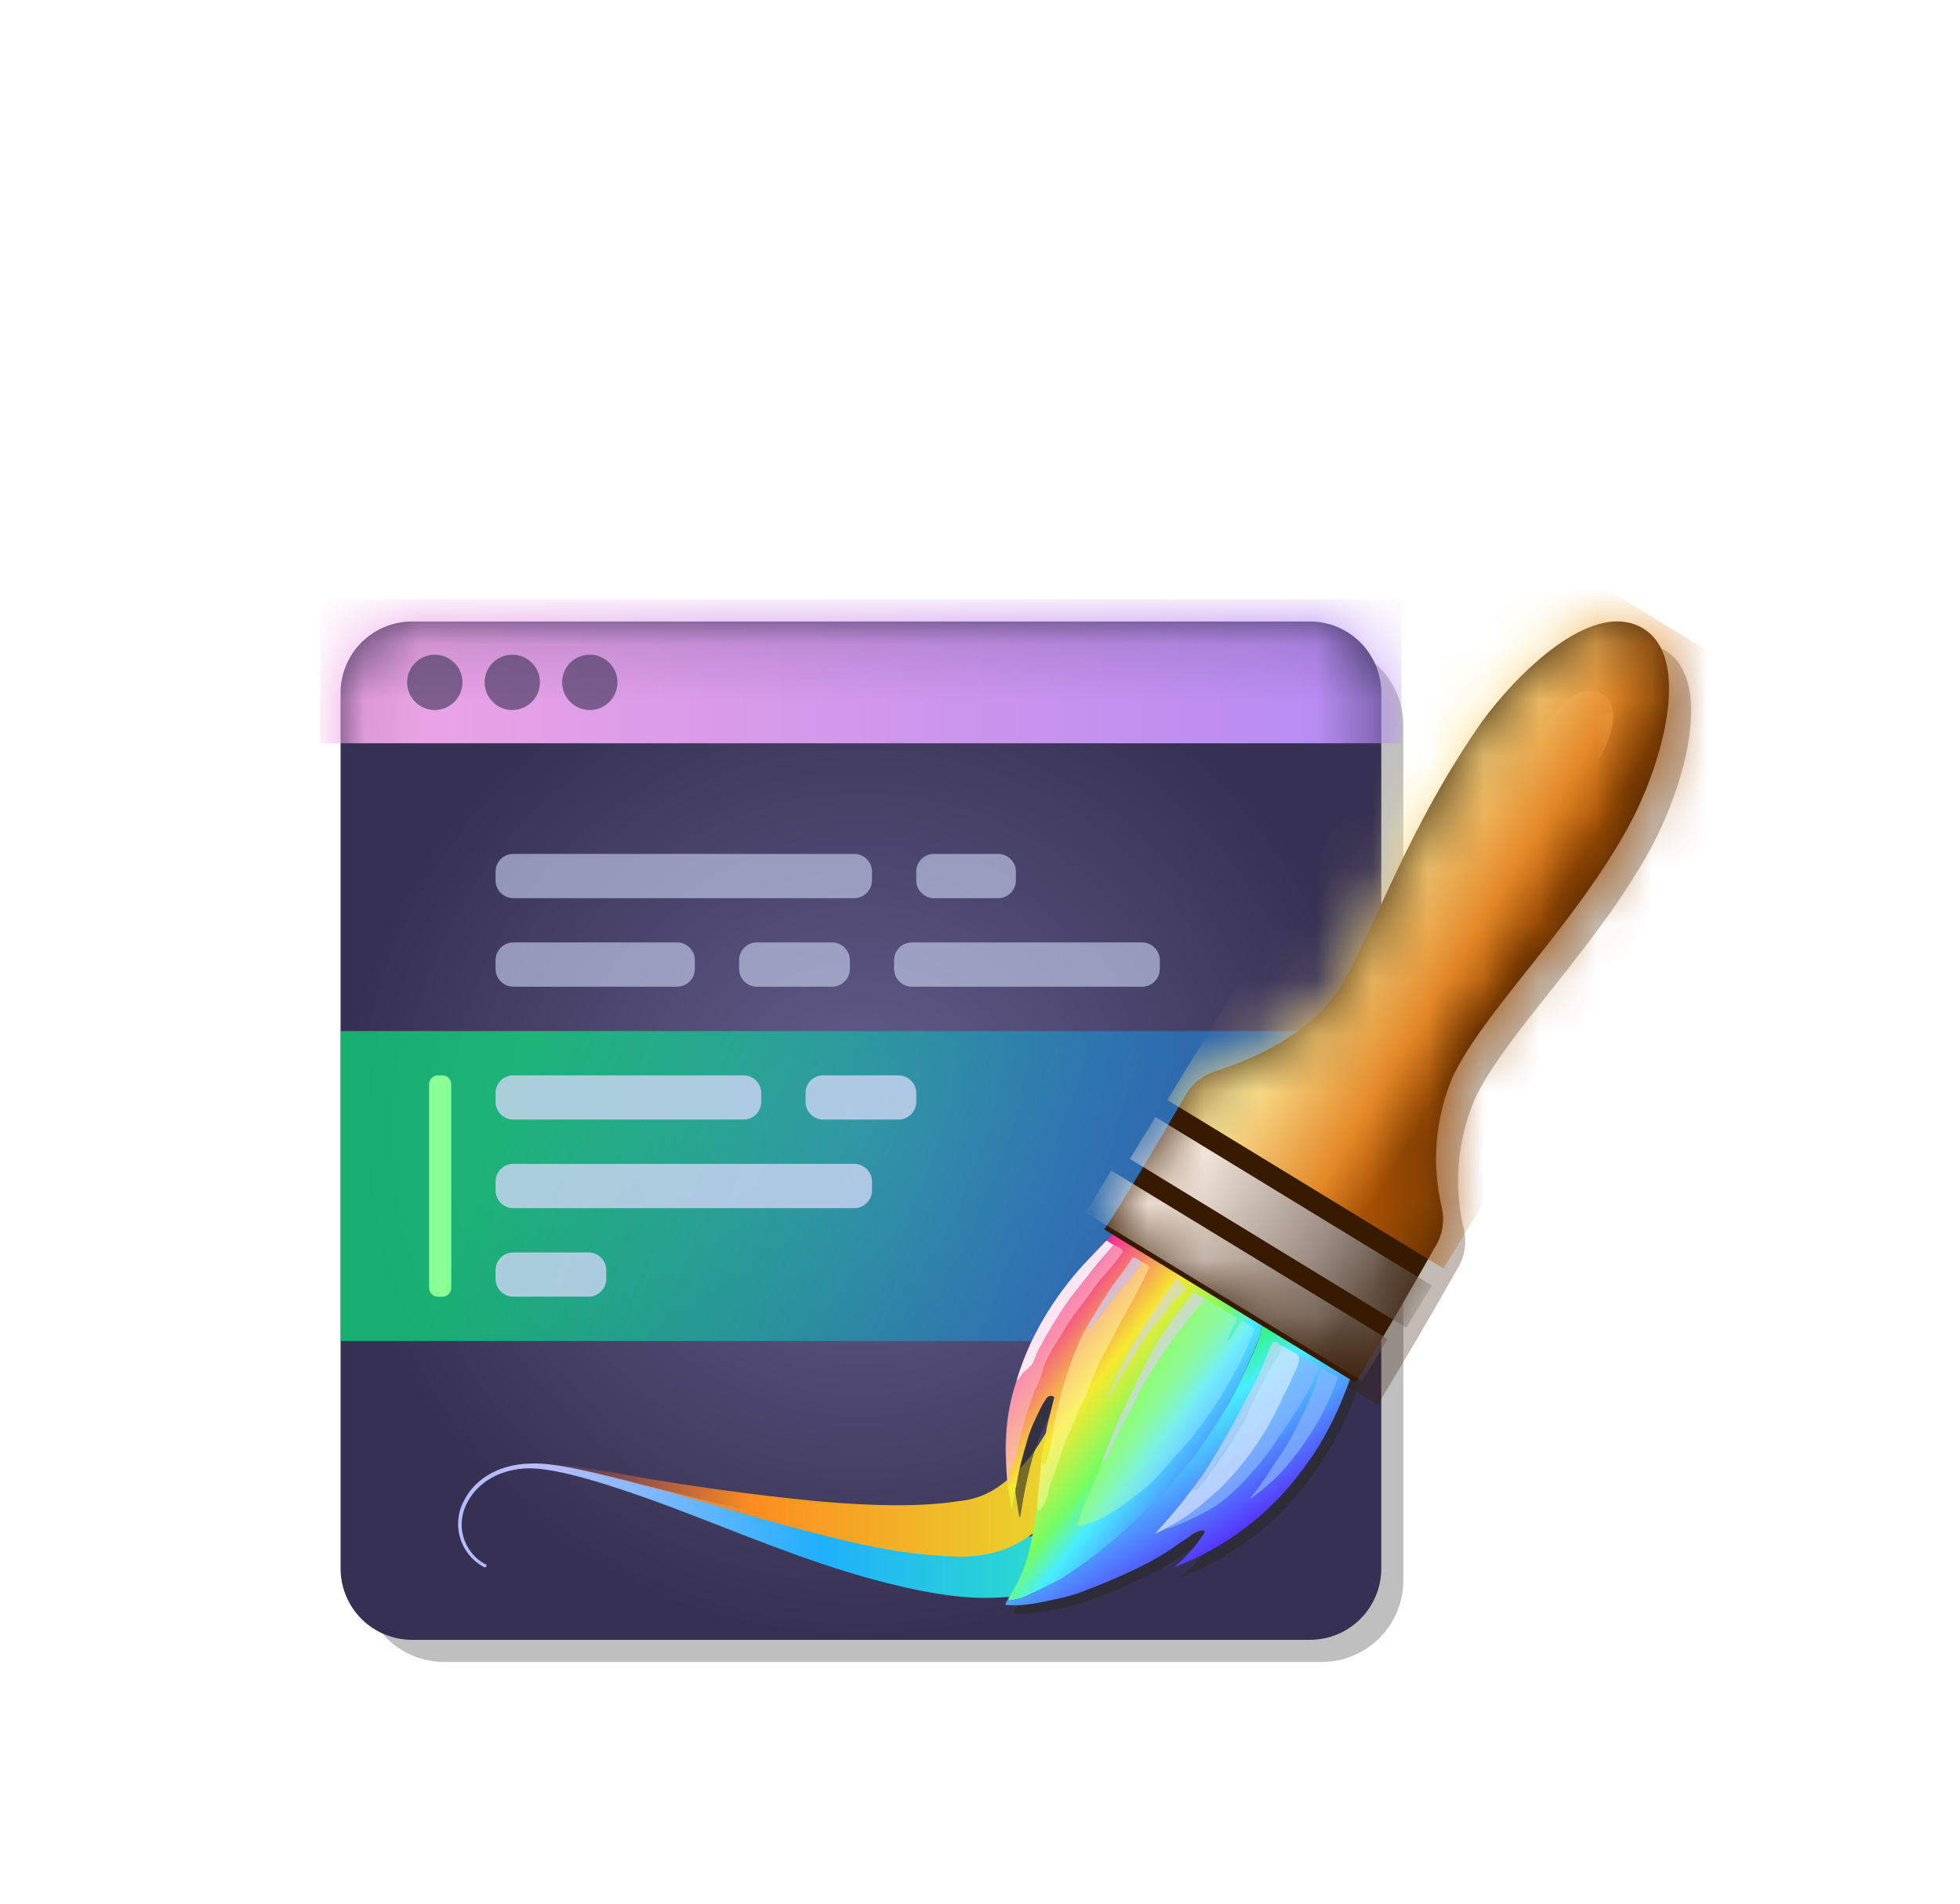 <svg width="35" height="34" viewBox="0 0 35 34" fill="none" xmlns="http://www.w3.org/2000/svg">
<g filter="url(#filter0_d_2_431)">
<path fill-rule="evenodd" clip-rule="evenodd" d="M25.06 8.948C25.058 8.563 24.905 8.194 24.633 7.922C24.36 7.65 23.991 7.496 23.607 7.495H7.929C7.544 7.496 7.175 7.65 6.903 7.922C6.631 8.194 6.478 8.563 6.476 8.948V24.23C6.478 24.615 6.631 24.984 6.903 25.256C7.175 25.528 7.544 25.682 7.929 25.683H23.607C23.991 25.682 24.36 25.528 24.633 25.256C24.905 24.984 25.058 24.615 25.06 24.23V8.948Z" fill="#292929" fill-opacity="0.3"/>
<path fill-rule="evenodd" clip-rule="evenodd" d="M24.666 8.375C24.666 8.037 24.531 7.713 24.292 7.474C24.053 7.235 23.729 7.1 23.39 7.1H7.357C7.019 7.1 6.695 7.235 6.455 7.474C6.216 7.713 6.082 8.037 6.082 8.375V24.013C6.082 24.352 6.216 24.676 6.455 24.915C6.695 25.154 7.019 25.288 7.357 25.288H23.39C23.729 25.288 24.053 25.154 24.292 24.915C24.531 24.676 24.666 24.352 24.666 24.013V8.375Z" fill="url(#paint0_radial_2_431)"/>
<mask id="mask0_2_431" style="mask-type:luminance" maskUnits="userSpaceOnUse" x="6" y="7" width="19" height="19">
<path d="M24.666 8.375C24.666 8.037 24.531 7.713 24.292 7.474C24.053 7.235 23.729 7.1 23.39 7.1H7.357C7.019 7.1 6.695 7.235 6.455 7.474C6.216 7.713 6.082 8.037 6.082 8.375V24.013C6.082 24.352 6.216 24.676 6.455 24.915C6.695 25.154 7.019 25.288 7.357 25.288H23.39C23.729 25.288 24.053 25.154 24.292 24.915C24.531 24.676 24.666 24.352 24.666 24.013V8.375Z" fill="#CDD6F4"/>
</mask>
<g mask="url(#mask0_2_431)">
<path fill-rule="evenodd" clip-rule="evenodd" d="M5.717 6.705H25.027V9.275H5.717V6.705Z" fill="url(#paint1_linear_2_431)"/>
<path d="M7.764 8.681C8.037 8.681 8.258 8.46 8.258 8.187C8.258 7.914 8.037 7.693 7.764 7.693C7.491 7.693 7.27 7.914 7.27 8.187C7.27 8.46 7.491 8.681 7.764 8.681Z" fill="#363152" fill-opacity="0.6"/>
<path d="M9.148 8.681C9.421 8.681 9.642 8.46 9.642 8.187C9.642 7.914 9.421 7.693 9.148 7.693C8.875 7.693 8.654 7.914 8.654 8.187C8.654 8.46 8.875 8.681 9.148 8.681Z" fill="#363152" fill-opacity="0.6"/>
<path d="M10.532 8.681C10.805 8.681 11.026 8.46 11.026 8.187C11.026 7.914 10.805 7.693 10.532 7.693C10.259 7.693 10.038 7.914 10.038 8.187C10.038 8.46 10.259 8.681 10.532 8.681Z" fill="#363152" fill-opacity="0.6"/>
</g>
<path fill-rule="evenodd" clip-rule="evenodd" d="M6.082 14.415H24.665V19.951H6.082V14.415Z" fill="url(#paint2_linear_2_431)"/>
<path fill-rule="evenodd" clip-rule="evenodd" d="M15.571 17.103C15.571 16.93 15.428 16.787 15.255 16.787H9.166C9.082 16.787 9.001 16.82 8.942 16.88C8.883 16.939 8.849 17.02 8.849 17.103V17.262C8.849 17.435 8.993 17.578 9.166 17.578H15.255C15.428 17.578 15.571 17.435 15.571 17.262V17.103ZM13.594 15.522C13.594 15.349 13.451 15.206 13.278 15.206H9.166C9.082 15.206 9.001 15.239 8.942 15.298C8.883 15.357 8.849 15.438 8.849 15.522V15.68C8.849 15.853 8.993 15.996 9.166 15.996H13.278C13.451 15.996 13.594 15.853 13.594 15.68V15.522ZM10.826 18.685C10.826 18.512 10.683 18.369 10.51 18.369H9.166C9.082 18.369 9.001 18.402 8.942 18.461C8.883 18.521 8.849 18.601 8.849 18.685V18.843C8.849 19.016 8.993 19.159 9.166 19.159H10.51C10.683 19.159 10.826 19.016 10.826 18.843V18.685ZM16.362 15.522C16.362 15.349 16.218 15.206 16.045 15.206H14.701C14.617 15.206 14.537 15.239 14.477 15.298C14.418 15.357 14.385 15.438 14.385 15.522V15.68C14.385 15.853 14.528 15.996 14.701 15.996H16.045C16.218 15.996 16.362 15.853 16.362 15.68V15.522Z" fill="#CDD6F4" fill-opacity="0.8"/>
<path fill-rule="evenodd" clip-rule="evenodd" d="M15.571 11.567C15.571 11.394 15.428 11.251 15.255 11.251H9.166C9.082 11.251 9.001 11.284 8.942 11.344C8.883 11.403 8.849 11.483 8.849 11.567V11.725C8.849 11.898 8.993 12.042 9.166 12.042H15.255C15.428 12.042 15.571 11.898 15.571 11.725V11.567ZM12.408 13.149C12.408 12.976 12.264 12.832 12.091 12.832H9.166C9.082 12.832 9.001 12.866 8.942 12.925C8.883 12.985 8.849 13.065 8.849 13.149V13.307C8.849 13.48 8.993 13.623 9.166 13.623H12.091C12.264 13.623 12.408 13.48 12.408 13.307V13.149ZM15.176 13.149C15.176 12.976 15.032 12.832 14.859 12.832H13.515C13.431 12.832 13.351 12.866 13.291 12.925C13.232 12.985 13.199 13.065 13.199 13.149V13.307C13.199 13.48 13.342 13.623 13.515 13.623H14.859C15.032 13.623 15.176 13.48 15.176 13.307V13.149ZM18.141 11.567C18.141 11.394 17.998 11.251 17.825 11.251H16.678C16.594 11.251 16.514 11.284 16.454 11.344C16.395 11.403 16.362 11.483 16.362 11.567V11.725C16.362 11.898 16.505 12.042 16.678 12.042H17.825C17.998 12.042 18.141 11.898 18.141 11.725V11.567ZM20.711 13.149C20.711 12.976 20.568 12.832 20.395 12.832H16.282C16.199 12.832 16.118 12.866 16.059 12.925C16 12.985 15.966 13.065 15.966 13.149V13.307C15.966 13.48 16.11 13.623 16.282 13.623H20.395C20.568 13.623 20.711 13.48 20.711 13.307V13.149Z" fill="#CDD6F4" fill-opacity="0.6"/>
<path fill-rule="evenodd" clip-rule="evenodd" d="M7.9 19.16C7.989 19.16 8.058 19.09 8.058 19.002V15.364C8.058 15.275 7.989 15.206 7.9 15.206H7.821C7.779 15.206 7.739 15.222 7.709 15.252C7.68 15.282 7.663 15.322 7.663 15.364V19.002C7.663 19.09 7.732 19.16 7.821 19.16H7.9Z" fill="#89FF94"/>
<path fill-rule="evenodd" clip-rule="evenodd" d="M8.667 23.939C8.571 23.887 8.487 23.817 8.42 23.731C8.352 23.646 8.302 23.549 8.273 23.444C8.244 23.339 8.237 23.23 8.251 23.122C8.265 23.015 8.3 22.911 8.355 22.817C8.528 22.491 8.909 22.234 9.448 22.224C9.957 22.224 10.861 22.501 11.929 22.896C13.065 23.321 14.375 23.885 15.635 24.221C16.229 24.379 16.812 24.503 17.355 24.532C17.795 24.557 18.206 24.512 18.581 24.433C19.162 24.262 19.683 23.934 20.089 23.484C20.538 22.99 20.874 22.333 21.324 21.581C21.577 21.166 21.844 20.759 22.125 20.361C22.13 20.354 22.133 20.346 22.132 20.337C22.131 20.329 22.127 20.321 22.12 20.316C22.113 20.311 22.105 20.309 22.097 20.309C22.088 20.31 22.081 20.315 22.075 20.321C21.789 20.667 21.542 21.003 21.285 21.305C20.84 21.838 20.415 22.278 20 22.654C19.558 23.091 18.985 23.369 18.369 23.445C17.929 23.518 17.483 23.536 17.039 23.499C16.32 23.472 15.604 23.398 14.894 23.277C13.985 23.117 13.081 22.924 12.186 22.698C10.985 22.397 9.986 22.105 9.448 22.14C8.874 22.16 8.479 22.436 8.296 22.782C8.238 22.884 8.201 22.996 8.187 23.112C8.173 23.228 8.182 23.346 8.214 23.459C8.246 23.571 8.301 23.676 8.374 23.767C8.448 23.858 8.539 23.933 8.642 23.988C8.646 23.99 8.649 23.992 8.654 23.992C8.658 23.992 8.662 23.992 8.666 23.991C8.669 23.99 8.673 23.988 8.676 23.985C8.679 23.983 8.682 23.98 8.684 23.976C8.686 23.972 8.687 23.968 8.688 23.965C8.688 23.96 8.688 23.956 8.687 23.953C8.685 23.949 8.683 23.945 8.681 23.942C8.678 23.939 8.675 23.936 8.672 23.934L8.667 23.939Z" fill="url(#paint3_linear_2_431)"/>
<path fill-rule="evenodd" clip-rule="evenodd" d="M8.642 24.002C8.271 23.889 8.049 23.36 8.222 22.88C8.341 22.554 8.657 22.253 9.25 22.139C9.497 22.09 10.075 22.188 10.822 22.366C11.286 22.475 11.82 22.613 12.373 22.776C13.406 23.068 14.514 23.404 15.507 23.607C16.059 23.727 16.622 23.793 17.187 23.805C17.603 23.79 17.948 23.701 18.235 23.528C18.547 23.345 18.799 23.083 18.986 22.757C19.387 22.045 19.456 21.042 19.738 19.91C19.842 19.518 19.971 19.134 20.123 18.758H20.113C19.881 19.188 19.708 19.618 19.52 20.019C19.233 20.64 18.905 21.241 18.537 21.818C18.366 22.086 18.146 22.321 17.889 22.51C17.665 22.683 17.396 22.788 17.113 22.811C16.323 22.94 15.186 22.885 14.014 22.752C13.217 22.663 12.423 22.552 11.632 22.421C10.486 22.223 9.566 22.04 9.24 22.109C8.647 22.233 8.326 22.539 8.202 22.875C8.024 23.36 8.256 23.898 8.637 24.017L8.641 24.021L8.647 24.021L8.652 24.019L8.655 24.015L8.655 24.009L8.652 24.005L8.647 24.002L8.642 24.002Z" fill="url(#paint4_linear_2_431)"/>
<path fill-rule="evenodd" clip-rule="evenodd" d="M20.113 18.354C20.113 18.354 20.39 17.978 21.571 15.947C21.685 15.749 21.872 15.601 22.09 15.531C22.703 15.334 23.854 14.874 24.383 13.935C24.976 12.887 25.54 11.207 26.776 9.403C27.205 8.76 28.644 7.115 29.652 7.574C30.655 8.039 30.097 10.06 29.424 11.251C28.436 13.006 26.864 14.494 26.331 15.64C26.021 16.376 25.955 17.192 26.143 17.968C26.192 18.2 26.158 18.442 26.034 18.645C25.569 19.468 25.091 20.284 24.601 21.092L20.113 18.354ZM28.164 9.121C28.337 8.904 28.693 8.602 29.014 8.8C29.311 8.988 29.192 9.408 29.088 9.68C28.96 10.016 28.56 10.545 28.1 10.297C27.66 10.06 27.927 9.418 28.164 9.121Z" fill="#371B01" fill-opacity="0.3"/>
<path d="M19.9 18.305L20.034 18.389C20.078 18.399 20.122 18.424 20.172 18.458C20.197 18.478 20.201 18.508 20.182 18.532C20.083 18.661 19.984 18.794 19.88 18.913C19.732 19.071 19.608 19.259 19.475 19.432C19.347 19.595 19.228 19.763 19.129 19.931C19.006 20.154 18.838 20.361 18.773 20.608C18.753 20.672 18.729 20.732 18.714 20.796C18.699 20.846 18.674 20.89 18.65 20.934C18.61 21.014 18.585 21.093 18.551 21.172L18.506 21.305C18.431 21.546 18.369 21.79 18.319 22.037C18.302 22.146 18.27 22.252 18.225 22.353C18.21 22.392 18.195 22.432 18.19 22.467L18.18 22.58C18.18 22.62 18.16 22.645 18.131 22.649L18.195 23.06C18.205 23.109 18.215 23.109 18.225 23.06C18.249 22.911 18.274 22.748 18.309 22.58C18.356 22.347 18.413 22.116 18.482 21.888C18.541 21.686 18.64 21.493 18.729 21.305C18.756 21.239 18.793 21.178 18.838 21.122C18.872 21.078 18.912 21.073 18.961 21.093C18.971 21.098 18.971 21.107 18.971 21.117L18.872 21.513C18.838 21.631 18.823 21.76 18.798 21.878C18.768 22.009 18.748 22.141 18.739 22.274C18.757 22.291 18.779 22.304 18.803 22.313V22.294L18.813 22.289C18.818 22.289 18.823 22.284 18.823 22.274C18.862 22.111 18.917 21.953 18.941 21.78C19.04 21.134 19.233 20.506 19.515 19.916C19.549 19.892 19.554 19.837 19.579 19.803C19.763 19.487 19.964 19.182 20.182 18.888C20.247 18.804 20.307 18.714 20.36 18.621C20.365 18.611 20.38 18.607 20.394 18.607C20.434 18.621 20.478 18.646 20.528 18.686L20.661 18.76C20.671 18.77 20.676 18.779 20.671 18.79L20.592 18.957L20.404 19.318C20.375 19.387 20.335 19.452 20.3 19.516L19.92 20.218L19.776 20.495C19.717 20.631 19.66 20.767 19.604 20.905C19.569 20.984 19.554 21.068 19.505 21.142C19.46 21.226 19.421 21.315 19.386 21.399L19.203 21.839C19.164 21.938 19.114 22.022 19.085 22.126C19.013 22.307 18.951 22.492 18.897 22.679C18.872 22.738 18.857 22.803 18.852 22.867C18.852 22.877 18.852 22.882 18.842 22.892L18.828 22.931L18.823 22.956L18.734 23.104C18.73 23.11 18.723 23.115 18.716 23.117C18.709 23.119 18.701 23.118 18.694 23.114C18.664 23.089 18.66 23.064 18.674 23.03L18.679 23.005L18.669 22.956C18.635 23.252 18.59 23.514 18.546 23.737C18.482 24.078 18.348 24.394 18.155 24.695V24.725C18.155 24.735 18.16 24.74 18.17 24.74C18.319 24.715 18.447 24.676 18.556 24.622C18.768 24.508 18.991 24.419 19.139 24.325C19.943 23.798 20.66 23.15 21.264 22.402C21.328 22.323 21.398 22.254 21.462 22.17C21.758 21.771 22.022 21.349 22.253 20.91C22.392 20.615 22.524 20.317 22.648 20.015C22.663 19.966 22.648 19.897 22.683 19.852C22.702 19.827 22.717 19.808 22.717 19.798C22.569 19.709 22.416 19.625 22.267 19.531C21.956 19.333 21.679 19.165 21.437 19.022C21.301 18.944 21.167 18.862 21.037 18.775L20.063 18.177C20.06 18.174 20.057 18.173 20.053 18.173C20.05 18.173 20.046 18.174 20.043 18.177L19.9 18.305ZM21.333 19.145L21.437 19.224L21.452 19.229C21.472 19.229 21.482 19.224 21.491 19.209C21.493 19.205 21.496 19.201 21.5 19.197C21.504 19.194 21.509 19.192 21.514 19.191C21.518 19.19 21.524 19.19 21.528 19.192C21.533 19.193 21.538 19.196 21.541 19.2L21.64 19.269C21.665 19.284 21.684 19.303 21.689 19.328L21.709 19.353C21.778 19.422 21.872 19.466 21.956 19.521C22.04 19.58 22.139 19.625 22.228 19.689C22.238 19.699 22.243 19.714 22.233 19.728C22.166 19.841 22.109 19.961 22.065 20.084C22.065 20.109 22.065 20.114 22.09 20.099C22.116 20.074 22.138 20.044 22.154 20.01C22.203 19.916 22.253 19.862 22.302 19.768C22.312 19.743 22.332 19.738 22.352 19.753L22.529 19.867C22.539 19.877 22.544 19.892 22.544 19.906C22.451 20.166 22.335 20.418 22.198 20.658L21.927 21.102C21.622 21.602 21.26 22.065 20.849 22.481C20.57 22.777 20.246 23.027 19.89 23.223C19.74 23.31 19.576 23.37 19.406 23.401C19.402 23.403 19.397 23.403 19.393 23.402C19.389 23.402 19.384 23.399 19.382 23.396C19.379 23.392 19.377 23.388 19.377 23.383C19.377 23.379 19.378 23.375 19.381 23.371C19.456 23.153 19.542 22.939 19.638 22.729C19.653 22.669 19.688 22.615 19.712 22.555V22.526L19.722 22.511L19.742 22.491L19.841 22.215L20.088 21.592L20.246 21.246C20.245 21.191 20.262 21.137 20.296 21.093L20.3 21.063C20.3 21.038 20.31 21.014 20.325 20.999C20.335 20.994 20.335 20.984 20.335 20.979C20.335 20.949 20.345 20.93 20.36 20.905C20.399 20.836 20.389 20.766 20.33 20.707C20.315 20.687 20.296 20.682 20.276 20.682C20.251 20.682 20.236 20.687 20.226 20.707C20.226 20.717 20.216 20.722 20.211 20.722C20.201 20.732 20.192 20.742 20.192 20.756L20.187 20.771L20.038 20.959L19.93 21.117L19.92 21.122H19.91V21.112C19.95 21.043 19.983 20.97 20.009 20.895C20.066 20.779 20.12 20.662 20.172 20.544L20.286 20.312L20.409 20.084C20.641 19.704 20.894 19.338 21.17 18.982C21.18 18.967 21.185 18.967 21.195 18.982C21.205 18.987 21.21 19.002 21.205 19.012C21.205 19.037 21.205 19.051 21.22 19.071C21.235 19.091 21.269 19.116 21.333 19.14V19.145ZM19.9 18.305L19.505 18.72C18.953 19.319 18.541 20.033 18.299 20.811C18.335 20.784 18.365 20.75 18.388 20.712C18.402 20.687 18.417 20.663 18.437 20.653C18.462 20.633 18.486 20.613 18.511 20.593C18.521 20.569 18.536 20.554 18.556 20.544L18.576 20.524C18.625 20.44 18.65 20.346 18.694 20.257C18.867 19.931 19.05 19.63 19.253 19.343C19.337 19.224 19.436 19.116 19.524 18.997C19.698 18.796 19.867 18.591 20.034 18.384L19.9 18.305ZM20.034 18.389C19.867 18.596 19.698 18.801 19.524 19.002C19.436 19.116 19.337 19.224 19.253 19.348C19.055 19.63 18.867 19.931 18.694 20.257C18.645 20.346 18.625 20.44 18.576 20.524L18.556 20.544C18.536 20.554 18.521 20.569 18.506 20.593C18.481 20.615 18.457 20.636 18.432 20.658L18.383 20.712C18.361 20.75 18.333 20.784 18.299 20.811C18.19 21.127 18.127 21.456 18.111 21.789C18.096 22.066 18.106 22.353 18.136 22.649C18.16 22.645 18.175 22.62 18.18 22.58C18.18 22.541 18.18 22.501 18.19 22.467C18.195 22.432 18.21 22.392 18.225 22.353C18.27 22.252 18.302 22.146 18.319 22.037C18.38 21.744 18.459 21.455 18.556 21.172C18.585 21.093 18.605 21.014 18.65 20.934C18.674 20.885 18.699 20.85 18.714 20.796C18.729 20.732 18.753 20.672 18.773 20.608C18.838 20.361 19.006 20.154 19.134 19.931C19.233 19.763 19.347 19.595 19.475 19.437C19.608 19.264 19.732 19.071 19.88 18.913C19.989 18.794 20.083 18.661 20.182 18.532C20.201 18.508 20.197 18.478 20.172 18.463C20.122 18.424 20.073 18.399 20.034 18.389ZM19.574 19.803L19.554 19.877V19.887C19.554 19.897 19.564 19.906 19.579 19.906H19.584L19.608 19.882L19.707 19.758L19.866 19.56C20.014 19.353 20.172 19.15 20.345 18.957C20.419 18.873 20.478 18.785 20.523 18.686C20.473 18.646 20.424 18.621 20.389 18.607C20.375 18.607 20.36 18.607 20.355 18.621C20.302 18.715 20.243 18.804 20.177 18.888L20.019 19.111C19.86 19.333 19.717 19.565 19.579 19.803H19.574ZM20.523 18.686C20.473 18.785 20.419 18.873 20.345 18.957C20.172 19.155 20.014 19.353 19.866 19.56L19.707 19.758C19.666 19.809 19.623 19.858 19.579 19.906C19.575 19.909 19.57 19.909 19.566 19.908C19.561 19.907 19.558 19.905 19.555 19.901C19.552 19.898 19.55 19.894 19.55 19.889C19.55 19.885 19.551 19.88 19.554 19.877L19.574 19.803C19.544 19.837 19.544 19.892 19.51 19.916L19.495 19.936C19.221 20.522 19.035 21.145 18.941 21.785C18.912 21.953 18.857 22.111 18.818 22.279L18.808 22.289H18.798V22.313C18.778 22.308 18.758 22.294 18.734 22.274L18.664 22.956L18.674 23.005V23.03C18.655 23.064 18.66 23.089 18.689 23.114C18.695 23.118 18.703 23.12 18.71 23.119C18.717 23.118 18.724 23.115 18.729 23.109L18.818 22.956L18.823 22.931C18.823 22.916 18.833 22.901 18.838 22.892L18.847 22.867C18.852 22.803 18.867 22.738 18.892 22.679C18.935 22.559 18.978 22.439 19.02 22.318C19.043 22.253 19.062 22.187 19.08 22.121C19.109 22.022 19.159 21.938 19.198 21.839C19.258 21.691 19.322 21.552 19.381 21.394C19.416 21.315 19.455 21.226 19.505 21.142C19.544 21.068 19.564 20.984 19.599 20.905C19.655 20.767 19.712 20.631 19.772 20.495C19.811 20.396 19.87 20.312 19.92 20.218C20.073 19.914 20.233 19.614 20.399 19.318L20.587 18.957L20.666 18.79C20.671 18.779 20.666 18.77 20.656 18.76L20.523 18.686ZM20.029 20.959C20.205 20.664 20.385 20.371 20.567 20.079C20.651 19.951 20.78 19.783 20.963 19.58C21.002 19.531 21.032 19.476 21.067 19.422L21.165 19.318C21.225 19.269 21.279 19.209 21.328 19.14C21.264 19.116 21.23 19.091 21.215 19.071C21.2 19.051 21.2 19.037 21.2 19.012C21.2 19.002 21.2 18.987 21.19 18.977C21.18 18.967 21.175 18.967 21.165 18.977C20.84 19.401 20.545 19.847 20.281 20.312C20.218 20.447 20.152 20.58 20.083 20.712C20.027 20.848 19.968 20.984 19.905 21.117L19.915 21.122H19.925L20.034 20.959H20.029ZM21.328 19.14C21.279 19.209 21.23 19.269 21.17 19.318C21.121 19.358 21.091 19.392 21.072 19.422C21.032 19.471 21.002 19.531 20.958 19.58C20.817 19.736 20.687 19.901 20.567 20.075L20.093 20.836C20.068 20.87 20.048 20.915 20.034 20.959L20.182 20.771L20.187 20.756C20.187 20.742 20.197 20.732 20.206 20.722C20.216 20.722 20.221 20.712 20.221 20.707C20.231 20.687 20.246 20.682 20.271 20.682C20.291 20.682 20.31 20.687 20.32 20.702C20.384 20.766 20.394 20.836 20.355 20.9C20.34 20.924 20.335 20.949 20.33 20.979C20.33 20.984 20.33 20.994 20.32 20.999C20.305 21.014 20.3 21.038 20.296 21.063C20.296 21.073 20.296 21.083 20.286 21.093C20.256 21.142 20.236 21.191 20.241 21.251C20.341 21.069 20.431 20.883 20.513 20.692C20.555 20.616 20.595 20.539 20.632 20.46C20.773 20.193 20.931 19.935 21.106 19.689C21.21 19.541 21.333 19.402 21.447 19.254C21.457 19.239 21.482 19.234 21.497 19.244L21.65 19.338C21.669 19.348 21.669 19.363 21.655 19.378C21.393 19.659 21.16 19.966 20.943 20.292L20.646 20.737C20.513 20.954 20.414 21.191 20.291 21.414C20.152 21.661 20.058 21.898 19.935 22.14C19.935 22.155 19.92 22.165 19.91 22.175C19.9 22.185 19.895 22.2 19.89 22.22L19.88 22.244C19.87 22.259 19.866 22.254 19.86 22.244C19.86 22.22 19.851 22.21 19.841 22.21L19.742 22.486L19.722 22.506L19.717 22.521V22.551C19.688 22.61 19.653 22.664 19.638 22.724L19.608 22.808C19.524 22.995 19.449 23.187 19.381 23.381C19.381 23.391 19.396 23.396 19.406 23.396C19.576 23.365 19.74 23.305 19.89 23.218C20.068 23.119 20.216 23.02 20.345 22.921C20.518 22.788 20.706 22.645 20.849 22.477C20.948 22.358 21.047 22.244 21.151 22.136C21.556 21.685 21.906 21.187 22.193 20.653C22.33 20.413 22.446 20.162 22.539 19.901C22.544 19.887 22.539 19.872 22.529 19.862L22.356 19.748C22.332 19.733 22.312 19.738 22.297 19.763C22.248 19.852 22.198 19.911 22.154 20.005C22.138 20.039 22.116 20.069 22.09 20.094C22.07 20.109 22.06 20.104 22.065 20.079L22.08 20.015C22.124 19.916 22.178 19.817 22.233 19.719C22.243 19.709 22.238 19.694 22.228 19.684C22.139 19.62 22.04 19.575 21.951 19.516C21.872 19.462 21.778 19.417 21.709 19.348L21.694 19.323C21.684 19.299 21.665 19.274 21.64 19.264L21.541 19.195C21.538 19.191 21.533 19.188 21.528 19.187C21.524 19.185 21.518 19.185 21.514 19.186C21.509 19.187 21.504 19.189 21.5 19.192C21.496 19.196 21.493 19.2 21.491 19.204C21.482 19.219 21.472 19.229 21.452 19.224L21.437 19.219L21.333 19.135L21.328 19.14ZM20.241 21.251C20.183 21.364 20.13 21.479 20.083 21.597L19.836 22.215C19.846 22.215 19.851 22.224 19.856 22.244C19.856 22.259 19.866 22.264 19.875 22.249L19.885 22.224C19.885 22.205 19.895 22.19 19.905 22.18L19.93 22.145C20.053 21.903 20.147 21.661 20.286 21.419C20.409 21.196 20.508 20.959 20.646 20.747L20.938 20.297C21.151 19.971 21.388 19.664 21.65 19.383C21.665 19.368 21.665 19.353 21.65 19.343L21.497 19.249C21.488 19.243 21.477 19.241 21.467 19.243C21.457 19.245 21.448 19.25 21.442 19.259C21.328 19.407 21.205 19.546 21.101 19.694C20.843 20.05 20.621 20.431 20.439 20.831C20.38 20.974 20.314 21.114 20.241 21.251ZM22.712 19.798C22.712 19.808 22.698 19.827 22.678 19.852C22.643 19.897 22.658 19.961 22.638 20.015C22.514 20.317 22.382 20.615 22.243 20.91C22.023 21.356 21.758 21.778 21.452 22.17C21.393 22.254 21.323 22.323 21.259 22.407C20.655 23.153 19.938 23.8 19.134 24.325C18.986 24.419 18.763 24.508 18.551 24.622C18.442 24.676 18.314 24.72 18.165 24.74C18.155 24.74 18.151 24.74 18.151 24.725V24.695L18.101 24.785L18.096 24.79C18.095 24.792 18.093 24.796 18.093 24.799C18.093 24.802 18.094 24.805 18.096 24.808C18.097 24.811 18.099 24.814 18.102 24.816C18.105 24.818 18.108 24.819 18.111 24.819C18.417 24.849 18.724 24.77 19.015 24.71C19.174 24.676 19.327 24.631 19.475 24.577C19.851 24.439 20.221 24.276 20.592 24.088C20.814 23.974 21.032 23.841 21.235 23.692C21.284 23.653 21.343 23.628 21.383 23.589C21.432 23.549 21.491 23.529 21.541 23.5C21.566 23.49 21.59 23.495 21.62 23.49C21.625 23.488 21.63 23.489 21.635 23.491C21.64 23.493 21.644 23.496 21.646 23.501C21.649 23.505 21.651 23.51 21.65 23.515C21.65 23.52 21.648 23.525 21.645 23.529C21.498 23.763 21.314 23.972 21.101 24.147C21.081 24.162 21.081 24.167 21.111 24.157C22.042 23.799 22.846 23.175 23.424 22.363C23.786 21.871 24.07 21.326 24.264 20.747C24.264 20.737 24.264 20.722 24.249 20.712L23.246 20.114C23.315 20.188 23.271 20.262 23.315 20.341C23.34 20.351 23.365 20.366 23.38 20.391H23.399C23.404 20.386 23.414 20.391 23.419 20.391C23.493 20.448 23.577 20.491 23.666 20.519C23.676 20.519 23.686 20.524 23.691 20.534C23.711 20.564 23.74 20.574 23.765 20.593C23.829 20.653 23.913 20.692 23.997 20.722C24.032 20.732 24.047 20.752 24.027 20.781C23.835 21.31 23.556 21.803 23.202 22.239C23.003 22.489 22.77 22.708 22.51 22.892C22.47 22.921 22.46 22.916 22.5 22.872C22.618 22.733 22.712 22.6 22.821 22.422L23.009 22.136C23.101 22.005 23.183 21.868 23.256 21.725C23.351 21.537 23.443 21.348 23.533 21.157L23.567 21.073L23.617 20.969C23.656 20.87 23.671 20.771 23.711 20.672C23.721 20.648 23.721 20.623 23.721 20.593C23.721 20.579 23.716 20.574 23.701 20.588C23.701 20.593 23.696 20.598 23.701 20.608L23.691 20.628C23.563 20.948 23.401 21.253 23.207 21.537C23.184 21.569 23.155 21.596 23.123 21.616C23.066 21.648 23.018 21.694 22.984 21.75L22.762 22.145C22.595 22.409 22.405 22.657 22.193 22.887C22.055 23.03 21.912 23.163 21.763 23.287L21.615 23.425C21.61 23.435 21.6 23.44 21.59 23.44H21.531C21.516 23.44 21.506 23.44 21.502 23.42L21.487 23.406L21.422 23.381L21.373 23.331C21.348 23.292 21.319 23.272 21.284 23.277C21.118 23.379 20.945 23.468 20.765 23.544C21.086 23.202 21.383 22.839 21.655 22.457C21.818 22.2 22.001 21.883 22.208 21.513C22.307 21.335 22.416 21.098 22.529 20.89C22.647 20.667 22.75 20.435 22.836 20.198C22.836 20.159 22.836 20.119 22.861 20.084C22.861 20.075 22.87 20.07 22.88 20.075H22.905C22.915 20.079 22.925 20.075 22.93 20.065L22.969 19.946L22.722 19.798H22.712ZM22.965 19.946L22.925 20.065C22.92 20.079 22.91 20.079 22.9 20.079L22.875 20.075C22.866 20.075 22.861 20.075 22.856 20.084C22.836 20.119 22.826 20.159 22.831 20.198L22.861 20.149C22.864 20.142 22.869 20.136 22.875 20.131C22.881 20.126 22.888 20.123 22.896 20.121C22.903 20.119 22.911 20.119 22.919 20.12C22.926 20.122 22.933 20.125 22.94 20.129L23.009 20.178L23.315 20.341C23.266 20.267 23.315 20.188 23.246 20.114L22.965 19.946ZM22.836 20.198C22.75 20.435 22.647 20.667 22.529 20.89C22.416 21.098 22.307 21.335 22.208 21.513C22.034 21.834 21.848 22.149 21.65 22.457C21.625 22.501 21.556 22.59 21.452 22.729C21.452 22.753 21.472 22.758 21.502 22.753C21.516 22.753 21.526 22.743 21.536 22.733C21.625 22.645 21.704 22.551 21.763 22.452L21.912 22.224L22.174 21.854C22.213 21.794 22.253 21.73 22.282 21.656C22.332 21.55 22.388 21.448 22.45 21.35L22.485 21.275C22.633 20.949 22.801 20.633 22.989 20.331C23.004 20.308 23.014 20.282 23.018 20.255C23.023 20.228 23.021 20.2 23.014 20.173L22.945 20.129C22.915 20.114 22.88 20.119 22.866 20.149L22.836 20.198ZM23.014 20.173C23.021 20.2 23.023 20.228 23.018 20.255C23.014 20.282 23.004 20.308 22.989 20.331C22.776 20.682 22.585 21.045 22.416 21.419C22.366 21.503 22.317 21.582 22.282 21.661C22.253 21.73 22.213 21.794 22.174 21.854C22.038 22.052 21.902 22.25 21.763 22.447C21.701 22.552 21.624 22.648 21.536 22.733L21.502 22.753C21.472 22.758 21.452 22.753 21.452 22.729C21.239 23.014 21.012 23.288 20.77 23.549C20.999 23.446 21.218 23.32 21.422 23.173C21.561 23.075 21.689 22.956 21.818 22.842C21.901 22.773 21.979 22.697 22.05 22.615C22.469 22.177 22.807 21.668 23.049 21.112C23.075 21.059 23.102 21.006 23.133 20.954C23.176 20.879 23.212 20.799 23.241 20.717L23.251 20.702L23.281 20.628C23.32 20.559 23.34 20.48 23.345 20.406C23.345 20.381 23.33 20.356 23.32 20.341L23.014 20.173ZM23.32 20.341C23.33 20.361 23.35 20.381 23.345 20.406C23.345 20.485 23.32 20.554 23.281 20.628C23.269 20.652 23.259 20.677 23.251 20.702L23.241 20.717L23.226 20.737C23.197 20.821 23.167 20.89 23.133 20.954C22.826 21.665 22.381 22.307 21.823 22.842C21.689 22.956 21.561 23.075 21.422 23.173L21.284 23.277C21.319 23.277 21.348 23.292 21.378 23.336L21.422 23.381L21.487 23.406L21.502 23.42C21.502 23.435 21.516 23.445 21.531 23.445L21.59 23.44C21.6 23.44 21.61 23.435 21.615 23.425L21.763 23.287C21.912 23.163 22.06 23.03 22.193 22.892C22.507 22.55 22.773 22.168 22.984 21.755C23.009 21.705 23.053 21.656 23.123 21.616C23.155 21.596 23.184 21.569 23.207 21.537C23.407 21.241 23.573 20.922 23.701 20.588C23.716 20.574 23.721 20.579 23.721 20.593C23.721 20.623 23.721 20.643 23.711 20.672C23.671 20.771 23.656 20.87 23.612 20.969C23.583 21.03 23.556 21.093 23.533 21.157L23.508 21.216L23.483 21.275L23.261 21.72C23.187 21.865 23.103 22.003 23.009 22.136C22.943 22.229 22.88 22.324 22.821 22.422C22.725 22.58 22.618 22.73 22.5 22.872C22.465 22.916 22.47 22.921 22.515 22.892C22.773 22.708 23.005 22.488 23.202 22.239C23.556 21.803 23.835 21.31 24.027 20.781C24.042 20.752 24.032 20.732 23.997 20.722C23.911 20.697 23.832 20.653 23.765 20.593C23.74 20.574 23.716 20.564 23.696 20.534C23.688 20.526 23.677 20.521 23.666 20.519C23.577 20.491 23.493 20.448 23.419 20.391C23.416 20.389 23.413 20.389 23.409 20.389C23.406 20.389 23.402 20.389 23.399 20.391H23.39C23.37 20.366 23.345 20.351 23.32 20.341Z" fill="#292929" fill-opacity="0.6"/>
<path d="M19.896 18.024C19.896 18.024 18.735 19.096 18.339 20.149C18.063 20.89 17.895 21.375 17.993 22.502L18.053 22.907C18.063 22.961 18.067 22.961 18.077 22.907L18.166 22.432C18.206 22.19 18.275 21.968 18.339 21.74C18.394 21.533 18.488 21.345 18.581 21.152C18.611 21.088 18.651 21.029 18.69 20.969C18.725 20.93 18.764 20.92 18.814 20.945C18.824 20.945 18.829 20.954 18.824 20.964L18.725 21.36C18.69 21.483 18.675 21.607 18.656 21.725C18.624 21.855 18.603 21.988 18.591 22.121C18.616 22.146 18.527 22.803 18.527 22.803C18.495 23.064 18.453 23.325 18.404 23.584C18.334 23.93 18.206 24.246 18.008 24.543V24.577C18.008 24.587 18.018 24.592 18.028 24.587C18.176 24.567 18.305 24.528 18.409 24.468C18.626 24.355 18.848 24.271 18.997 24.172C19.8 23.647 20.517 23 21.122 22.254L21.315 22.022C21.503 21.755 21.661 21.533 21.769 21.355C21.918 21.108 22.036 20.91 22.105 20.762C22.245 20.465 22.377 20.165 22.501 19.862C22.516 19.813 22.501 19.748 22.535 19.704L22.575 19.645C22.427 19.556 22.268 19.472 22.12 19.378C21.814 19.18 21.537 19.012 21.29 18.869C21.142 18.785 21.013 18.706 20.895 18.627L19.911 18.024H19.891H19.896Z" fill="url(#paint5_linear_2_431)"/>
<path d="M22.574 19.644C22.574 19.658 22.559 19.673 22.535 19.703C22.5 19.747 22.52 19.812 22.5 19.861L22.421 20.064C22.322 20.297 22.216 20.528 22.105 20.756C22.035 20.909 21.922 21.106 21.769 21.349C21.655 21.532 21.502 21.754 21.314 22.021C21.25 22.1 21.18 22.169 21.116 22.253C20.512 22.999 19.795 23.646 18.991 24.171C18.843 24.27 18.625 24.354 18.408 24.467C18.304 24.526 18.175 24.566 18.027 24.586C18.017 24.586 18.012 24.586 18.012 24.576V24.541L17.958 24.635C17.956 24.638 17.955 24.641 17.955 24.645C17.955 24.648 17.956 24.651 17.957 24.654C17.959 24.657 17.961 24.66 17.964 24.662C17.966 24.663 17.97 24.665 17.973 24.665C18.274 24.695 18.581 24.62 18.877 24.556C19.03 24.526 19.184 24.482 19.337 24.423C19.713 24.284 20.078 24.126 20.449 23.939C20.671 23.825 20.889 23.691 21.096 23.538C21.146 23.504 21.205 23.474 21.245 23.439C21.289 23.4 21.344 23.375 21.398 23.35C21.428 23.335 21.447 23.34 21.482 23.335C21.487 23.334 21.492 23.335 21.497 23.337C21.502 23.339 21.506 23.342 21.508 23.346C21.511 23.351 21.512 23.356 21.512 23.361C21.512 23.366 21.51 23.371 21.507 23.375C21.36 23.609 21.176 23.817 20.963 23.993C21.895 23.641 22.703 23.022 23.286 22.213C23.647 21.739 23.919 21.171 24.121 20.597C24.126 20.582 24.121 20.568 24.106 20.563L22.574 19.644Z" fill="url(#paint6_linear_2_431)"/>
<path d="M19.758 18.157L19.362 18.572C18.818 19.165 18.378 19.891 18.151 20.662C18.187 20.635 18.217 20.602 18.24 20.563C18.255 20.534 18.275 20.514 18.29 20.504C18.314 20.482 18.339 20.461 18.364 20.44C18.373 20.42 18.388 20.405 18.413 20.39L18.428 20.371C18.477 20.287 18.502 20.193 18.547 20.104C18.72 19.782 18.907 19.476 19.105 19.194L19.377 18.848L19.575 18.601L19.886 18.235L19.758 18.157Z" fill="#FEF8FE" fill-opacity="0.9"/>
<path d="M19.436 19.653L19.411 19.727V19.732C19.411 19.736 19.412 19.74 19.413 19.743C19.415 19.747 19.417 19.749 19.42 19.752C19.423 19.753 19.427 19.755 19.43 19.755C19.434 19.755 19.438 19.754 19.441 19.752C19.483 19.703 19.525 19.654 19.565 19.604L19.728 19.406C19.876 19.198 20.034 19.001 20.202 18.808C20.274 18.725 20.335 18.634 20.385 18.536C20.336 18.497 20.286 18.467 20.247 18.457C20.232 18.457 20.217 18.457 20.212 18.472C20.159 18.565 20.1 18.654 20.034 18.739L19.871 18.956C19.718 19.184 19.575 19.416 19.436 19.648V19.653Z" fill="#CDD6F4" fill-opacity="0.7"/>
<path d="M19.89 20.805C19.905 20.761 19.925 20.721 19.95 20.682L20.429 19.925C20.513 19.797 20.642 19.629 20.82 19.431C20.859 19.382 20.889 19.323 20.923 19.273C20.954 19.233 20.989 19.197 21.027 19.164C21.087 19.114 21.14 19.056 21.185 18.991C21.126 18.962 21.087 18.942 21.072 18.917C21.062 18.902 21.057 18.883 21.062 18.863C21.062 18.848 21.062 18.838 21.052 18.828C21.042 18.818 21.032 18.818 21.022 18.828C20.699 19.253 20.405 19.698 20.142 20.163C20.08 20.298 20.014 20.431 19.945 20.563C19.889 20.699 19.829 20.834 19.767 20.968H19.787L19.89 20.805Z" fill="#CDD6F4" fill-opacity="0.6"/>
<path d="M20.098 21.097C20.04 21.21 19.987 21.325 19.94 21.443L19.693 22.066C19.703 22.066 19.713 22.075 19.718 22.095C19.718 22.11 19.723 22.11 19.732 22.095L19.742 22.07C19.742 22.056 19.752 22.041 19.767 22.031L19.792 21.991C19.91 21.754 20.004 21.512 20.143 21.27C20.271 21.043 20.37 20.81 20.503 20.593L20.8 20.148C21.012 19.823 21.25 19.515 21.512 19.229C21.526 19.214 21.521 19.199 21.507 19.189L21.358 19.1C21.354 19.096 21.349 19.094 21.343 19.092C21.338 19.091 21.332 19.09 21.327 19.091C21.321 19.092 21.316 19.095 21.311 19.098C21.306 19.101 21.302 19.105 21.299 19.11C21.19 19.258 21.067 19.392 20.958 19.54C20.701 19.898 20.481 20.28 20.301 20.682L20.103 21.097H20.098ZM22.688 20.049C22.564 20.37 22.461 20.603 22.387 20.741C22.273 20.944 22.159 21.181 22.06 21.364C21.858 21.729 21.67 22.046 21.502 22.308L21.304 22.58C21.309 22.599 21.324 22.609 21.354 22.604L21.388 22.584C21.478 22.501 21.554 22.404 21.615 22.298L21.764 22.075L22.026 21.7C22.065 21.64 22.105 21.576 22.139 21.507C22.189 21.401 22.245 21.299 22.307 21.201L22.337 21.127C22.485 20.8 22.658 20.484 22.841 20.178C22.871 20.128 22.881 20.079 22.866 20.024L22.797 19.975C22.79 19.971 22.783 19.968 22.775 19.967C22.767 19.966 22.759 19.967 22.751 19.969C22.744 19.971 22.737 19.975 22.731 19.98C22.725 19.986 22.721 19.992 22.718 20L22.693 20.049H22.688Z" fill="#CDD6F4" fill-opacity="0.7"/>
<path d="M19.886 18.235C19.72 18.442 19.55 18.647 19.377 18.848L19.105 19.194C18.907 19.476 18.719 19.782 18.546 20.103C18.502 20.192 18.477 20.286 18.428 20.37L18.408 20.39C18.388 20.405 18.373 20.42 18.363 20.439C18.339 20.46 18.314 20.482 18.289 20.504C18.274 20.514 18.255 20.533 18.24 20.563C18.217 20.601 18.187 20.635 18.151 20.662C18.042 20.983 17.983 21.304 17.963 21.635C17.948 21.912 17.963 22.199 17.988 22.5C18.017 22.491 18.032 22.471 18.032 22.426L18.042 22.313C18.05 22.273 18.064 22.235 18.082 22.199C18.125 22.098 18.155 21.991 18.171 21.883C18.232 21.591 18.311 21.304 18.408 21.023C18.443 20.944 18.462 20.86 18.502 20.785C18.527 20.736 18.551 20.696 18.566 20.647C18.586 20.583 18.611 20.523 18.625 20.459C18.695 20.212 18.858 20 18.986 19.782C19.085 19.614 19.199 19.446 19.332 19.283C19.466 19.11 19.584 18.917 19.733 18.759C19.841 18.645 19.94 18.512 20.039 18.378C20.054 18.359 20.049 18.329 20.029 18.309C19.98 18.275 19.93 18.25 19.886 18.235Z" fill="#FDB5CC" fill-opacity="0.6"/>
<path d="M20.386 18.536C20.336 18.635 20.277 18.724 20.203 18.808C20.035 19.001 19.872 19.203 19.728 19.406C19.679 19.475 19.619 19.539 19.565 19.604C19.523 19.654 19.48 19.703 19.437 19.752C19.433 19.753 19.43 19.753 19.426 19.752C19.422 19.751 19.419 19.75 19.417 19.747C19.414 19.744 19.413 19.741 19.412 19.738C19.411 19.734 19.411 19.731 19.412 19.727L19.437 19.653C19.407 19.688 19.402 19.737 19.372 19.762L19.353 19.787C19.079 20.372 18.892 20.995 18.799 21.635C18.769 21.798 18.72 21.961 18.68 22.124L18.666 22.134L18.656 22.139V22.159C18.632 22.151 18.611 22.14 18.591 22.124L18.527 22.801L18.532 22.851V22.875C18.512 22.91 18.522 22.94 18.547 22.965C18.55 22.967 18.554 22.969 18.559 22.97C18.563 22.971 18.567 22.971 18.572 22.97C18.576 22.969 18.58 22.967 18.583 22.965C18.587 22.962 18.589 22.959 18.591 22.955L18.675 22.806L18.685 22.777C18.685 22.762 18.69 22.752 18.7 22.737L18.71 22.717C18.71 22.648 18.73 22.589 18.75 22.525C18.793 22.405 18.836 22.284 18.878 22.164C18.903 22.099 18.927 22.035 18.942 21.971C18.972 21.872 19.021 21.783 19.056 21.684L19.239 21.244C19.273 21.16 19.313 21.076 19.363 20.988C19.402 20.913 19.427 20.834 19.461 20.755C19.511 20.617 19.57 20.483 19.629 20.345C19.674 20.246 19.728 20.157 19.778 20.063C19.931 19.762 20.091 19.463 20.257 19.169C20.316 19.045 20.39 18.927 20.445 18.803L20.524 18.64C20.529 18.63 20.524 18.615 20.519 18.61L20.386 18.536Z" fill="#FFFAA5" fill-opacity="0.5"/>
<path d="M21.566 19.205C21.556 19.195 21.527 19.215 21.512 19.229C21.248 19.514 21.009 19.82 20.795 20.143L20.504 20.593C20.37 20.811 20.271 21.043 20.143 21.27C20.004 21.513 19.91 21.755 19.792 21.992L19.767 22.032C19.752 22.041 19.747 22.056 19.742 22.071C19.742 22.081 19.742 22.091 19.733 22.101C19.723 22.111 19.718 22.111 19.718 22.096C19.713 22.076 19.703 22.066 19.693 22.066L19.594 22.338C19.594 22.348 19.584 22.353 19.579 22.358C19.569 22.363 19.569 22.368 19.569 22.378V22.407C19.545 22.466 19.51 22.516 19.49 22.58C19.394 22.793 19.308 23.011 19.233 23.233C19.233 23.242 19.248 23.252 19.258 23.252C19.43 23.222 19.596 23.162 19.747 23.075C19.92 22.976 20.074 22.877 20.192 22.778C20.37 22.644 20.558 22.501 20.701 22.333L21.003 21.987C21.126 21.863 21.22 21.75 21.299 21.651C21.584 21.292 21.835 20.909 22.051 20.504C22.187 20.264 22.303 20.013 22.396 19.753C22.396 19.738 22.396 19.724 22.382 19.718L22.209 19.605C22.184 19.59 22.164 19.595 22.154 19.62C22.105 19.709 22.055 19.768 22.006 19.857C21.99 19.89 21.969 19.921 21.942 19.946C21.922 19.966 21.917 19.961 21.917 19.936C21.917 19.911 21.927 19.887 21.937 19.872C21.976 19.773 22.031 19.674 22.085 19.575C22.095 19.565 22.09 19.546 22.08 19.541C21.991 19.476 21.897 19.432 21.808 19.368C21.729 19.318 21.635 19.274 21.561 19.205H21.566Z" fill="url(#paint7_linear_2_431)"/>
<path d="M22.866 20.024C22.872 20.05 22.873 20.077 22.869 20.103C22.865 20.129 22.855 20.155 22.841 20.177C22.628 20.529 22.436 20.894 22.267 21.27L22.139 21.507L22.025 21.704C21.89 21.903 21.753 22.101 21.615 22.297C21.556 22.396 21.482 22.495 21.388 22.584L21.353 22.604C21.323 22.609 21.309 22.604 21.304 22.579C21.091 22.863 20.863 23.135 20.622 23.395C20.851 23.291 21.07 23.166 21.274 23.019C21.417 22.92 21.541 22.802 21.674 22.688C21.757 22.619 21.834 22.545 21.907 22.465C22.326 22.027 22.664 21.519 22.905 20.963L22.984 20.805C23.027 20.729 23.064 20.65 23.093 20.568L23.103 20.548L23.137 20.479C23.174 20.41 23.196 20.334 23.202 20.256C23.202 20.232 23.187 20.207 23.172 20.192L22.866 20.024Z" fill="#CFE2FF" fill-opacity="0.8"/>
<path d="M23.172 20.192C23.187 20.207 23.201 20.232 23.201 20.256C23.196 20.334 23.174 20.41 23.137 20.479C23.124 20.501 23.112 20.524 23.103 20.548C23.103 20.558 23.103 20.563 23.093 20.568L23.083 20.583C23.053 20.667 23.019 20.741 22.984 20.805L22.905 20.963C22.651 21.512 22.314 22.019 21.907 22.466C21.834 22.545 21.756 22.619 21.674 22.688C21.541 22.802 21.417 22.92 21.274 23.019L20.824 23.311C20.859 23.311 21.516 23.054 21.818 22.817C22.035 22.644 22.287 22.411 22.608 21.991C22.707 21.873 23.246 21.072 23.419 20.741C23.467 20.64 23.513 20.538 23.557 20.434C23.567 20.424 23.572 20.424 23.572 20.444C23.572 20.469 23.572 20.494 23.562 20.518C23.528 20.617 23.513 20.716 23.463 20.815C23.434 20.876 23.408 20.939 23.384 21.003L23.36 21.067C23.279 21.236 23.197 21.404 23.113 21.571C23.04 21.715 22.958 21.854 22.866 21.986C22.8 22.078 22.737 22.172 22.678 22.268C22.58 22.427 22.471 22.579 22.351 22.723C22.317 22.762 22.322 22.772 22.366 22.742L22.534 22.614C22.747 22.441 22.92 22.263 23.053 22.09C23.41 21.654 23.691 21.161 23.884 20.632C23.893 20.598 23.884 20.583 23.854 20.568C23.766 20.545 23.685 20.503 23.617 20.444C23.592 20.42 23.567 20.41 23.547 20.385C23.542 20.376 23.533 20.369 23.523 20.365C23.429 20.34 23.345 20.296 23.276 20.242C23.272 20.239 23.268 20.237 23.264 20.236C23.26 20.235 23.255 20.235 23.251 20.237H23.241C23.221 20.212 23.201 20.197 23.172 20.187V20.192Z" fill="#88B5FF" fill-opacity="0.7"/>
<path fill-rule="evenodd" clip-rule="evenodd" d="M19.718 17.958C19.718 17.958 19.995 17.583 21.176 15.551C21.29 15.354 21.477 15.205 21.695 15.136C22.308 14.938 23.459 14.479 23.988 13.54C24.581 12.492 25.145 10.812 26.381 9.008C26.81 8.365 28.249 6.719 29.257 7.179C30.26 7.644 29.702 9.665 29.029 10.856C28.041 12.611 26.469 14.098 25.936 15.245C25.626 15.981 25.56 16.797 25.748 17.573C25.797 17.805 25.763 18.047 25.639 18.25C25.174 19.073 24.696 19.888 24.206 20.696L19.718 17.958ZM27.769 8.726C27.942 8.509 28.298 8.207 28.619 8.405C28.916 8.593 28.797 9.013 28.694 9.284C28.565 9.621 28.165 10.149 27.705 9.902C27.265 9.665 27.532 9.023 27.769 8.726Z" fill="#371B01"/>
<mask id="mask1_2_431" style="mask-type:luminance" maskUnits="userSpaceOnUse" x="19" y="7" width="11" height="14">
<path d="M19.718 17.958C19.718 17.958 19.995 17.583 21.176 15.551C21.29 15.354 21.477 15.205 21.695 15.136C22.308 14.938 23.459 14.479 23.988 13.54C24.581 12.492 25.145 10.812 26.381 9.008C26.81 8.365 28.249 6.719 29.257 7.179C30.26 7.644 29.702 9.665 29.029 10.856C28.041 12.611 26.469 14.098 25.936 15.245C25.626 15.981 25.56 16.797 25.748 17.573C25.797 17.805 25.763 18.047 25.639 18.25C25.174 19.073 24.696 19.888 24.206 20.696L19.718 17.958ZM27.769 8.726C27.942 8.509 28.298 8.207 28.619 8.405C28.916 8.593 28.797 9.013 28.694 9.284C28.565 9.621 28.165 10.149 27.705 9.902C27.265 9.665 27.532 9.023 27.769 8.726Z" fill="#CDD6F4"/>
</mask>
<g mask="url(#mask1_2_431)">
<path fill-rule="evenodd" clip-rule="evenodd" d="M27.023 5.509L20.846 15.646L25.778 18.656L31.956 8.514L27.023 5.509Z" fill="url(#paint8_linear_2_431)"/>
<path fill-rule="evenodd" clip-rule="evenodd" d="M20.633 15.947L20.178 16.698L25.11 19.713L25.57 18.962L20.628 15.947H20.633Z" fill="url(#paint9_linear_2_431)"/>
<path fill-rule="evenodd" clip-rule="evenodd" d="M19.842 16.906L19.387 17.657L24.325 20.667L24.78 19.916L19.842 16.906Z" fill="url(#paint10_linear_2_431)"/>
</g>
</g>
<defs>
<filter id="filter0_d_2_431" x="-3.277" y="0.313" width="40.157" height="40.157" filterUnits="userSpaceOnUse" color-interpolation-filters="sRGB">
<feFlood flood-opacity="0" result="BackgroundImageFix"/>
<feColorMatrix in="SourceAlpha" type="matrix" values="0 0 0 0 0 0 0 0 0 0 0 0 0 0 0 0 0 0 127 0" result="hardAlpha"/>
<feOffset dy="4"/>
<feGaussianBlur stdDeviation="2"/>
<feComposite in2="hardAlpha" operator="out"/>
<feColorMatrix type="matrix" values="0 0 0 0 0 0 0 0 0 0 0 0 0 0 0 0 0 0 0.25 0"/>
<feBlend mode="normal" in2="BackgroundImageFix" result="effect1_dropShadow_2_431"/>
<feBlend mode="normal" in="SourceGraphic" in2="effect1_dropShadow_2_431" result="shape"/>
</filter>
<radialGradient id="paint0_radial_2_431" cx="0" cy="0" r="1" gradientUnits="userSpaceOnUse" gradientTransform="translate(15.374 16.194) scale(9.292 9.094)">
<stop stop-color="#675F90"/>
<stop offset="1" stop-color="#363152"/>
</radialGradient>
<linearGradient id="paint1_linear_2_431" x1="5.717" y1="7.99" x2="25.027" y2="7.99" gradientUnits="userSpaceOnUse">
<stop stop-color="#EFA5E3"/>
<stop offset="1" stop-color="#B38AF3"/>
</linearGradient>
<linearGradient id="paint2_linear_2_431" x1="24.32" y1="20.939" x2="9.355" y2="15.113" gradientUnits="userSpaceOnUse">
<stop stop-color="#40449D"/>
<stop offset="0.4" stop-color="#2185CB" stop-opacity="0.7"/>
<stop offset="1" stop-color="#03FF85" stop-opacity="0.6"/>
</linearGradient>
<linearGradient id="paint3_linear_2_431" x1="9.803" y1="23.558" x2="21.952" y2="23.558" gradientUnits="userSpaceOnUse">
<stop stop-color="#B7BCFF"/>
<stop offset="0.4" stop-color="#20B0FC"/>
<stop offset="1" stop-color="#35FFA5"/>
</linearGradient>
<linearGradient id="paint4_linear_2_431" x1="9.754" y1="23.508" x2="21.902" y2="23.508" gradientUnits="userSpaceOnUse">
<stop stop-color="#FF6033" stop-opacity="0"/>
<stop offset="0.3" stop-color="#FC8D20"/>
<stop offset="1" stop-color="#DDFF35"/>
</linearGradient>
<linearGradient id="paint5_linear_2_431" x1="17.746" y1="20.544" x2="21.7" y2="23.707" gradientUnits="userSpaceOnUse">
<stop stop-color="#F31FA1"/>
<stop offset="0.3" stop-color="#F7E930"/>
<stop offset="0.5" stop-color="#74FD65"/>
<stop offset="0.6" stop-color="#48EDFF"/>
<stop offset="1" stop-color="#5913FF"/>
</linearGradient>
<linearGradient id="paint6_linear_2_431" x1="18.338" y1="17.38" x2="22.293" y2="23.311" gradientUnits="userSpaceOnUse">
<stop stop-color="#FF1313"/>
<stop offset="0.3" stop-color="#FFEE10"/>
<stop offset="0.5" stop-color="#1CFF03"/>
<stop offset="0.7" stop-color="#48EDFF"/>
<stop offset="1" stop-color="#5632FF"/>
</linearGradient>
<linearGradient id="paint7_linear_2_431" x1="20.514" y1="20.544" x2="21.502" y2="21.137" gradientUnits="userSpaceOnUse">
<stop stop-color="#89FF70"/>
<stop offset="1" stop-color="#A6F0FF" stop-opacity="0.4"/>
</linearGradient>
<linearGradient id="paint8_linear_2_431" x1="22.98" y1="13.951" x2="25.671" y2="15.597" gradientUnits="userSpaceOnUse">
<stop stop-color="#FBE99A"/>
<stop offset="0.7" stop-color="#E48827"/>
<stop offset="1" stop-color="#A34F04"/>
</linearGradient>
<linearGradient id="paint9_linear_2_431" x1="20.257" y1="18.082" x2="23.873" y2="20.225" gradientUnits="userSpaceOnUse">
<stop stop-color="#FCEEE3"/>
<stop offset="0.7" stop-color="#9C8C81"/>
<stop offset="1" stop-color="#665549"/>
</linearGradient>
<linearGradient id="paint10_linear_2_431" x1="20.198" y1="17.84" x2="23.814" y2="19.983" gradientUnits="userSpaceOnUse">
<stop stop-color="#FCEEE3"/>
<stop offset="0.7" stop-color="#9C8C81"/>
<stop offset="1" stop-color="#665549"/>
</linearGradient>
</defs>
</svg>
